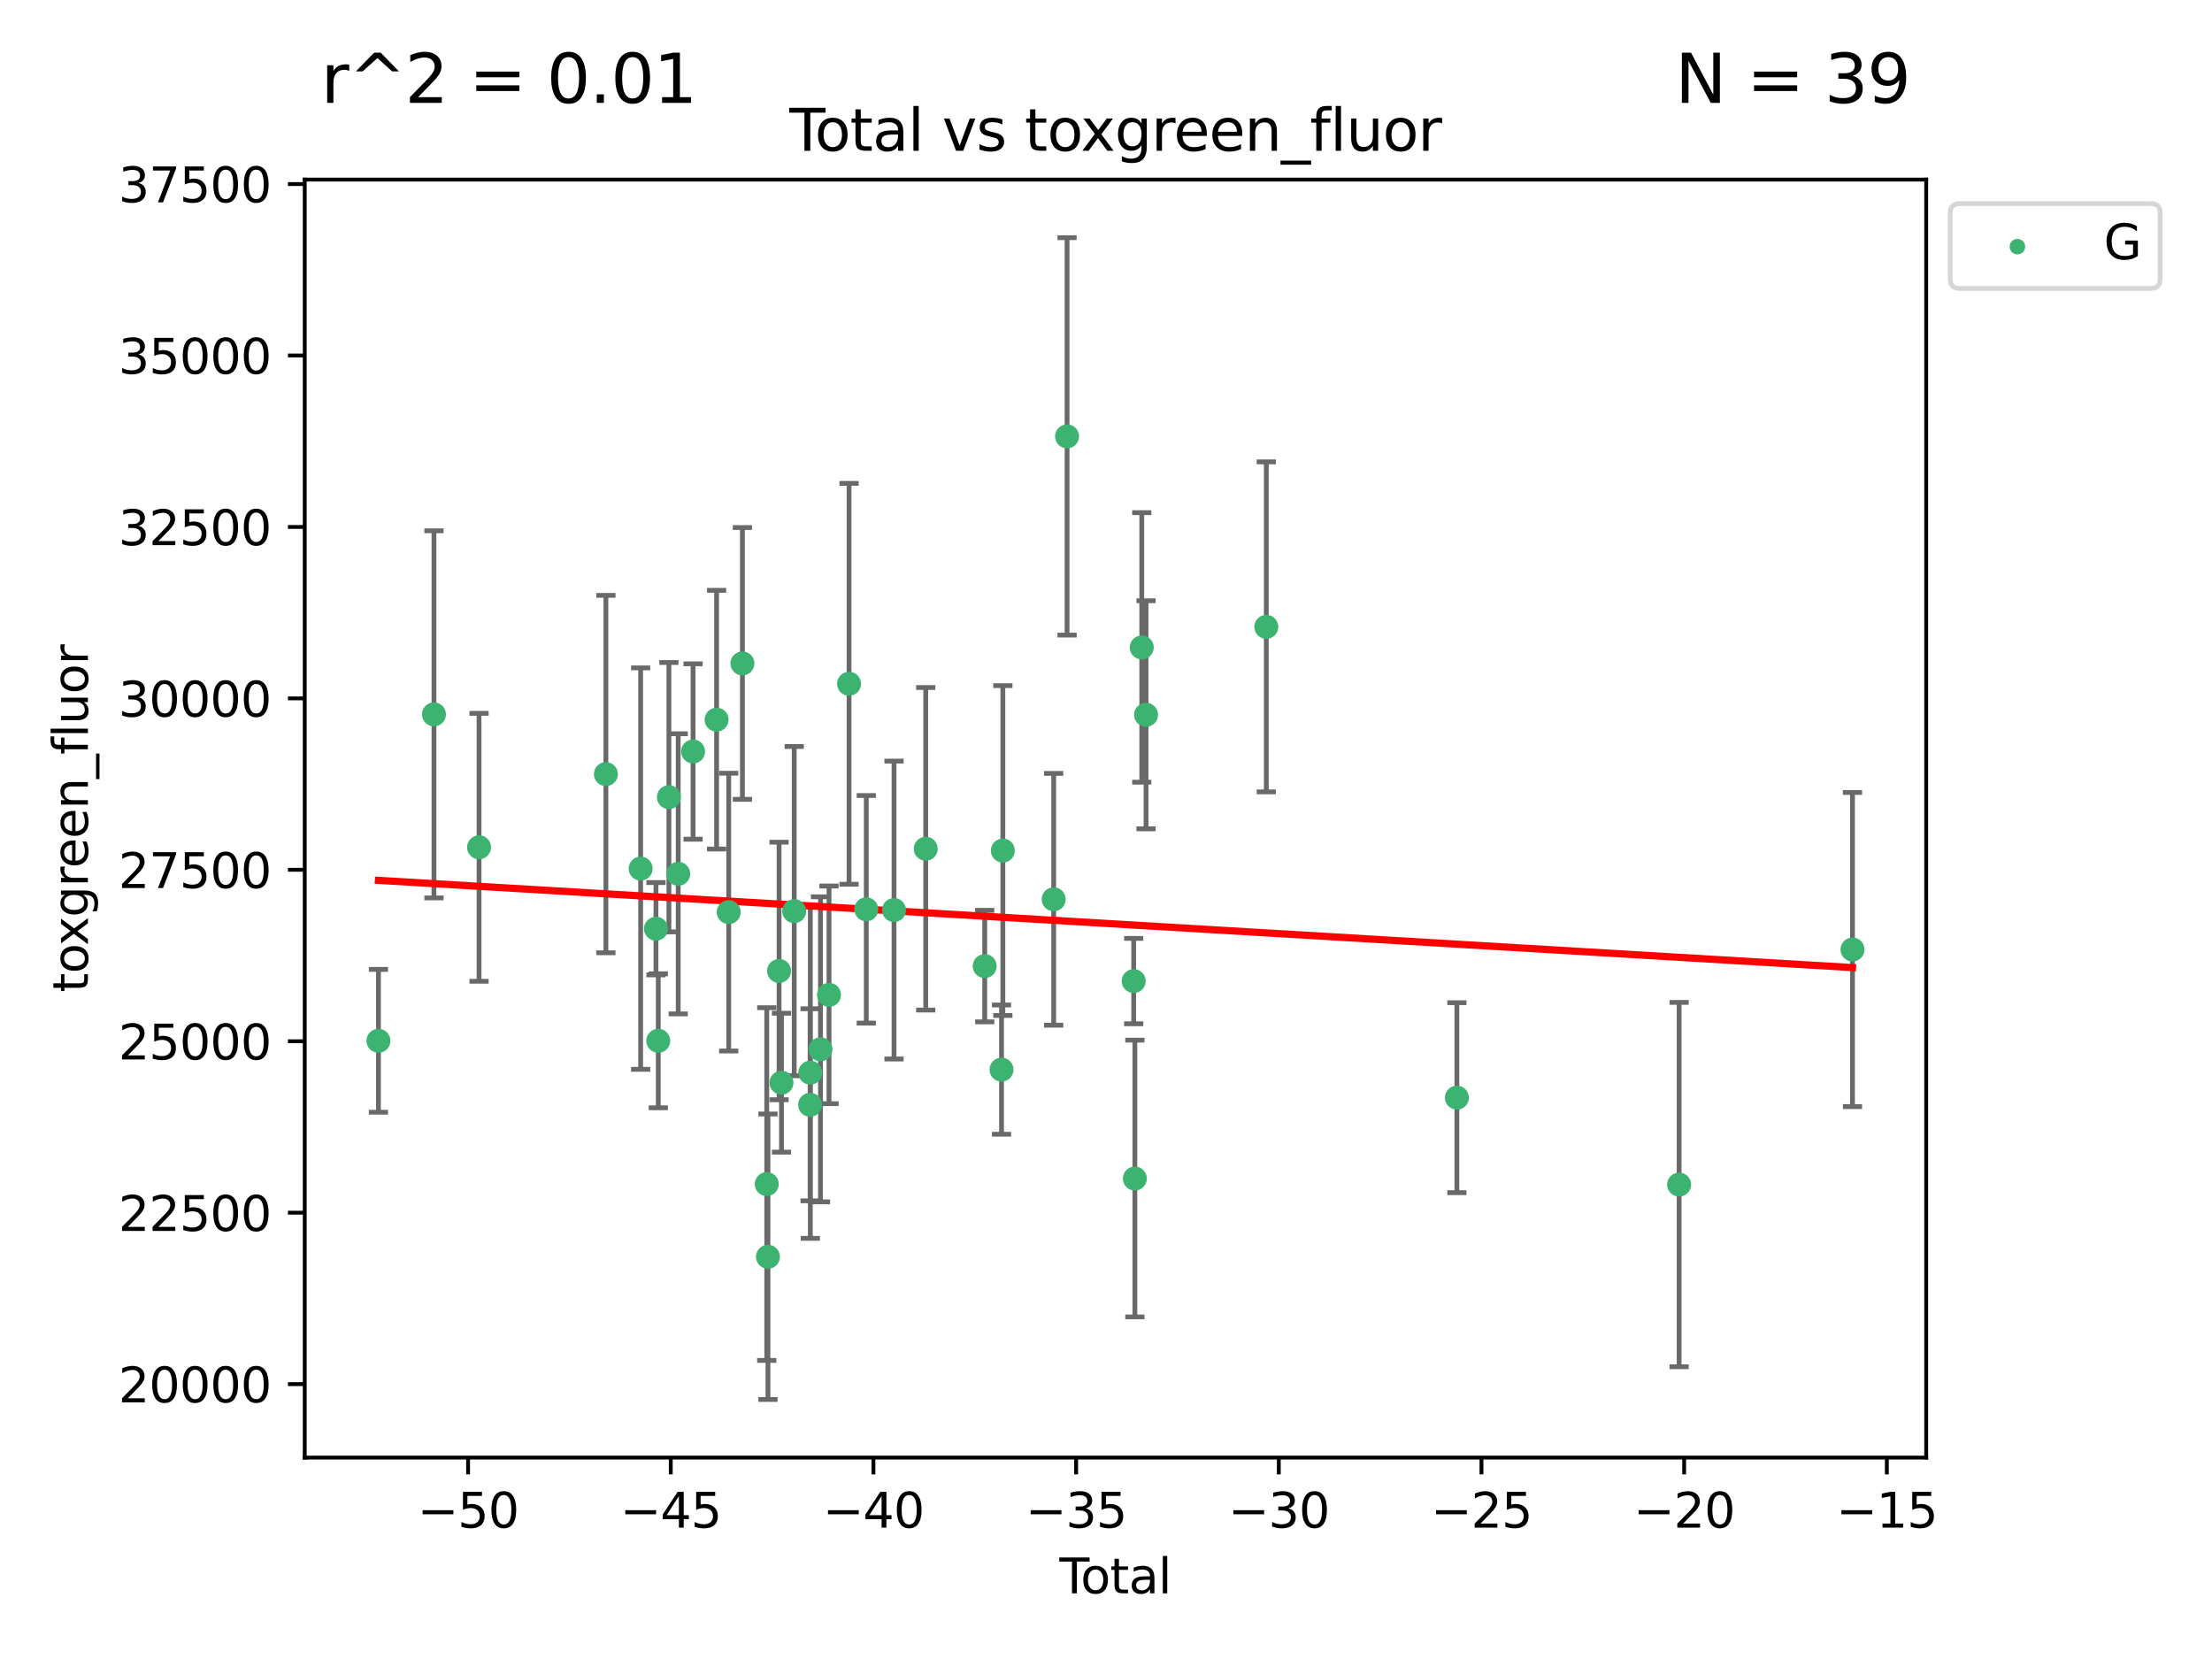 <?xml version="1.0" encoding="utf-8" standalone="no"?>
<!DOCTYPE svg PUBLIC "-//W3C//DTD SVG 1.1//EN"
  "http://www.w3.org/Graphics/SVG/1.1/DTD/svg11.dtd">
<svg xmlns:xlink="http://www.w3.org/1999/xlink" width="460.8pt" height="345.6pt" viewBox="0 0 460.8 345.6" xmlns="http://www.w3.org/2000/svg" version="1.1">
 <defs>
  <style type="text/css">*{stroke-linejoin: round; stroke-linecap: butt}</style>
 </defs>
 <g id="figure_1">
  <g id="patch_1">
   <path d="M 0 345.6 
L 460.8 345.6 
L 460.8 0 
L 0 0 
z
" style="fill: #ffffff"/>
  </g>
  <g id="axes_1">
   <g id="patch_2">
    <path d="M 63.481 303.64 
L 401.26 303.64 
L 401.26 37.411 
L 63.481 37.411 
z
" style="fill: #ffffff"/>
   </g>
   <g id="PathCollection_1">
    <defs>
     <path id="m0ee416b6d8" d="M 0 1.118 
C 0.297 1.118 0.581 1 0.791 0.791 
C 1 0.581 1.118 0.297 1.118 0 
C 1.118 -0.297 1 -0.581 0.791 -0.791 
C 0.581 -1 0.297 -1.118 0 -1.118 
C -0.297 -1.118 -0.581 -1 -0.791 -0.791 
C -1 -0.581 -1.118 -0.297 -1.118 0 
C -1.118 0.297 -1 0.581 -0.791 0.791 
C -0.581 1 -0.297 1.118 0 1.118 
z
" style="stroke: #3cb371"/>
    </defs>
    <g clip-path="url(#p1c70c62427)">
     <use xlink:href="#m0ee416b6d8" x="78.835" y="216.818" style="fill: #3cb371; stroke: #3cb371"/>
     <use xlink:href="#m0ee416b6d8" x="90.403" y="148.814" style="fill: #3cb371; stroke: #3cb371"/>
     <use xlink:href="#m0ee416b6d8" x="99.793" y="176.506" style="fill: #3cb371; stroke: #3cb371"/>
     <use xlink:href="#m0ee416b6d8" x="126.219" y="161.257" style="fill: #3cb371; stroke: #3cb371"/>
     <use xlink:href="#m0ee416b6d8" x="133.459" y="180.942" style="fill: #3cb371; stroke: #3cb371"/>
     <use xlink:href="#m0ee416b6d8" x="136.653" y="193.471" style="fill: #3cb371; stroke: #3cb371"/>
     <use xlink:href="#m0ee416b6d8" x="137.129" y="216.817" style="fill: #3cb371; stroke: #3cb371"/>
     <use xlink:href="#m0ee416b6d8" x="139.346" y="166.069" style="fill: #3cb371; stroke: #3cb371"/>
     <use xlink:href="#m0ee416b6d8" x="141.283" y="182.031" style="fill: #3cb371; stroke: #3cb371"/>
     <use xlink:href="#m0ee416b6d8" x="144.38" y="156.552" style="fill: #3cb371; stroke: #3cb371"/>
     <use xlink:href="#m0ee416b6d8" x="149.28" y="149.921" style="fill: #3cb371; stroke: #3cb371"/>
     <use xlink:href="#m0ee416b6d8" x="151.802" y="190.011" style="fill: #3cb371; stroke: #3cb371"/>
     <use xlink:href="#m0ee416b6d8" x="154.658" y="138.206" style="fill: #3cb371; stroke: #3cb371"/>
     <use xlink:href="#m0ee416b6d8" x="159.73" y="246.662" style="fill: #3cb371; stroke: #3cb371"/>
     <use xlink:href="#m0ee416b6d8" x="159.982" y="261.804" style="fill: #3cb371; stroke: #3cb371"/>
     <use xlink:href="#m0ee416b6d8" x="162.295" y="202.27" style="fill: #3cb371; stroke: #3cb371"/>
     <use xlink:href="#m0ee416b6d8" x="162.798" y="225.547" style="fill: #3cb371; stroke: #3cb371"/>
     <use xlink:href="#m0ee416b6d8" x="165.449" y="189.804" style="fill: #3cb371; stroke: #3cb371"/>
     <use xlink:href="#m0ee416b6d8" x="168.759" y="230.15" style="fill: #3cb371; stroke: #3cb371"/>
     <use xlink:href="#m0ee416b6d8" x="168.805" y="223.452" style="fill: #3cb371; stroke: #3cb371"/>
     <use xlink:href="#m0ee416b6d8" x="170.925" y="218.594" style="fill: #3cb371; stroke: #3cb371"/>
     <use xlink:href="#m0ee416b6d8" x="172.701" y="207.247" style="fill: #3cb371; stroke: #3cb371"/>
     <use xlink:href="#m0ee416b6d8" x="176.871" y="142.447" style="fill: #3cb371; stroke: #3cb371"/>
     <use xlink:href="#m0ee416b6d8" x="180.462" y="189.426" style="fill: #3cb371; stroke: #3cb371"/>
     <use xlink:href="#m0ee416b6d8" x="186.24" y="189.58" style="fill: #3cb371; stroke: #3cb371"/>
     <use xlink:href="#m0ee416b6d8" x="192.849" y="176.816" style="fill: #3cb371; stroke: #3cb371"/>
     <use xlink:href="#m0ee416b6d8" x="205.134" y="201.257" style="fill: #3cb371; stroke: #3cb371"/>
     <use xlink:href="#m0ee416b6d8" x="208.634" y="222.819" style="fill: #3cb371; stroke: #3cb371"/>
     <use xlink:href="#m0ee416b6d8" x="208.91" y="177.187" style="fill: #3cb371; stroke: #3cb371"/>
     <use xlink:href="#m0ee416b6d8" x="219.502" y="187.338" style="fill: #3cb371; stroke: #3cb371"/>
     <use xlink:href="#m0ee416b6d8" x="222.289" y="90.904" style="fill: #3cb371; stroke: #3cb371"/>
     <use xlink:href="#m0ee416b6d8" x="236.171" y="204.375" style="fill: #3cb371; stroke: #3cb371"/>
     <use xlink:href="#m0ee416b6d8" x="236.415" y="245.511" style="fill: #3cb371; stroke: #3cb371"/>
     <use xlink:href="#m0ee416b6d8" x="237.851" y="134.87" style="fill: #3cb371; stroke: #3cb371"/>
     <use xlink:href="#m0ee416b6d8" x="238.743" y="148.901" style="fill: #3cb371; stroke: #3cb371"/>
     <use xlink:href="#m0ee416b6d8" x="263.791" y="130.585" style="fill: #3cb371; stroke: #3cb371"/>
     <use xlink:href="#m0ee416b6d8" x="303.497" y="228.663" style="fill: #3cb371; stroke: #3cb371"/>
     <use xlink:href="#m0ee416b6d8" x="349.789" y="246.77" style="fill: #3cb371; stroke: #3cb371"/>
     <use xlink:href="#m0ee416b6d8" x="385.906" y="197.801" style="fill: #3cb371; stroke: #3cb371"/>
    </g>
   </g>
   <g id="matplotlib.axis_1">
    <g id="xtick_1">
     <g id="line2d_1">
      <defs>
       <path id="m571f311601" d="M 0 0 
L 0 3.5 
" style="stroke: #000000; stroke-width: 0.8"/>
      </defs>
      <g>
       <use xlink:href="#m571f311601" x="97.509" y="303.64" style="stroke: #000000; stroke-width: 0.8"/>
      </g>
     </g>
     <g id="text_1">
      <!-- −50 -->
      <g transform="translate(86.957 318.238)scale(0.1 -0.1)">
       <defs>
        <path id="DejaVuSans-2212" d="M 678 2272 
L 4684 2272 
L 4684 1741 
L 678 1741 
L 678 2272 
z
" transform="scale(0.016)"/>
        <path id="DejaVuSans-35" d="M 691 4666 
L 3169 4666 
L 3169 4134 
L 1269 4134 
L 1269 2991 
Q 1406 3038 1543 3061 
Q 1681 3084 1819 3084 
Q 2600 3084 3056 2656 
Q 3513 2228 3513 1497 
Q 3513 744 3044 326 
Q 2575 -91 1722 -91 
Q 1428 -91 1123 -41 
Q 819 9 494 109 
L 494 744 
Q 775 591 1075 516 
Q 1375 441 1709 441 
Q 2250 441 2565 725 
Q 2881 1009 2881 1497 
Q 2881 1984 2565 2268 
Q 2250 2553 1709 2553 
Q 1456 2553 1204 2497 
Q 953 2441 691 2322 
L 691 4666 
z
" transform="scale(0.016)"/>
        <path id="DejaVuSans-30" d="M 2034 4250 
Q 1547 4250 1301 3770 
Q 1056 3291 1056 2328 
Q 1056 1369 1301 889 
Q 1547 409 2034 409 
Q 2525 409 2770 889 
Q 3016 1369 3016 2328 
Q 3016 3291 2770 3770 
Q 2525 4250 2034 4250 
z
M 2034 4750 
Q 2819 4750 3233 4129 
Q 3647 3509 3647 2328 
Q 3647 1150 3233 529 
Q 2819 -91 2034 -91 
Q 1250 -91 836 529 
Q 422 1150 422 2328 
Q 422 3509 836 4129 
Q 1250 4750 2034 4750 
z
" transform="scale(0.016)"/>
       </defs>
       <use xlink:href="#DejaVuSans-2212"/>
       <use xlink:href="#DejaVuSans-35" x="83.789"/>
       <use xlink:href="#DejaVuSans-30" x="147.412"/>
      </g>
     </g>
    </g>
    <g id="xtick_2">
     <g id="line2d_2">
      <g>
       <use xlink:href="#m571f311601" x="139.731" y="303.64" style="stroke: #000000; stroke-width: 0.8"/>
      </g>
     </g>
     <g id="text_2">
      <!-- −45 -->
      <g transform="translate(129.179 318.238)scale(0.1 -0.1)">
       <defs>
        <path id="DejaVuSans-34" d="M 2419 4116 
L 825 1625 
L 2419 1625 
L 2419 4116 
z
M 2253 4666 
L 3047 4666 
L 3047 1625 
L 3713 1625 
L 3713 1100 
L 3047 1100 
L 3047 0 
L 2419 0 
L 2419 1100 
L 313 1100 
L 313 1709 
L 2253 4666 
z
" transform="scale(0.016)"/>
       </defs>
       <use xlink:href="#DejaVuSans-2212"/>
       <use xlink:href="#DejaVuSans-34" x="83.789"/>
       <use xlink:href="#DejaVuSans-35" x="147.412"/>
      </g>
     </g>
    </g>
    <g id="xtick_3">
     <g id="line2d_3">
      <g>
       <use xlink:href="#m571f311601" x="181.953" y="303.64" style="stroke: #000000; stroke-width: 0.8"/>
      </g>
     </g>
     <g id="text_3">
      <!-- −40 -->
      <g transform="translate(171.401 318.238)scale(0.1 -0.1)">
       <use xlink:href="#DejaVuSans-2212"/>
       <use xlink:href="#DejaVuSans-34" x="83.789"/>
       <use xlink:href="#DejaVuSans-30" x="147.412"/>
      </g>
     </g>
    </g>
    <g id="xtick_4">
     <g id="line2d_4">
      <g>
       <use xlink:href="#m571f311601" x="224.175" y="303.64" style="stroke: #000000; stroke-width: 0.8"/>
      </g>
     </g>
     <g id="text_4">
      <!-- −35 -->
      <g transform="translate(213.622 318.238)scale(0.1 -0.1)">
       <defs>
        <path id="DejaVuSans-33" d="M 2597 2516 
Q 3050 2419 3304 2112 
Q 3559 1806 3559 1356 
Q 3559 666 3084 287 
Q 2609 -91 1734 -91 
Q 1441 -91 1130 -33 
Q 819 25 488 141 
L 488 750 
Q 750 597 1062 519 
Q 1375 441 1716 441 
Q 2309 441 2620 675 
Q 2931 909 2931 1356 
Q 2931 1769 2642 2001 
Q 2353 2234 1838 2234 
L 1294 2234 
L 1294 2753 
L 1863 2753 
Q 2328 2753 2575 2939 
Q 2822 3125 2822 3475 
Q 2822 3834 2567 4026 
Q 2313 4219 1838 4219 
Q 1578 4219 1281 4162 
Q 984 4106 628 3988 
L 628 4550 
Q 988 4650 1302 4700 
Q 1616 4750 1894 4750 
Q 2613 4750 3031 4423 
Q 3450 4097 3450 3541 
Q 3450 3153 3228 2886 
Q 3006 2619 2597 2516 
z
" transform="scale(0.016)"/>
       </defs>
       <use xlink:href="#DejaVuSans-2212"/>
       <use xlink:href="#DejaVuSans-33" x="83.789"/>
       <use xlink:href="#DejaVuSans-35" x="147.412"/>
      </g>
     </g>
    </g>
    <g id="xtick_5">
     <g id="line2d_5">
      <g>
       <use xlink:href="#m571f311601" x="266.396" y="303.64" style="stroke: #000000; stroke-width: 0.8"/>
      </g>
     </g>
     <g id="text_5">
      <!-- −30 -->
      <g transform="translate(255.844 318.238)scale(0.1 -0.1)">
       <use xlink:href="#DejaVuSans-2212"/>
       <use xlink:href="#DejaVuSans-33" x="83.789"/>
       <use xlink:href="#DejaVuSans-30" x="147.412"/>
      </g>
     </g>
    </g>
    <g id="xtick_6">
     <g id="line2d_6">
      <g>
       <use xlink:href="#m571f311601" x="308.618" y="303.64" style="stroke: #000000; stroke-width: 0.8"/>
      </g>
     </g>
     <g id="text_6">
      <!-- −25 -->
      <g transform="translate(298.066 318.238)scale(0.1 -0.1)">
       <defs>
        <path id="DejaVuSans-32" d="M 1228 531 
L 3431 531 
L 3431 0 
L 469 0 
L 469 531 
Q 828 903 1448 1529 
Q 2069 2156 2228 2338 
Q 2531 2678 2651 2914 
Q 2772 3150 2772 3378 
Q 2772 3750 2511 3984 
Q 2250 4219 1831 4219 
Q 1534 4219 1204 4116 
Q 875 4013 500 3803 
L 500 4441 
Q 881 4594 1212 4672 
Q 1544 4750 1819 4750 
Q 2544 4750 2975 4387 
Q 3406 4025 3406 3419 
Q 3406 3131 3298 2873 
Q 3191 2616 2906 2266 
Q 2828 2175 2409 1742 
Q 1991 1309 1228 531 
z
" transform="scale(0.016)"/>
       </defs>
       <use xlink:href="#DejaVuSans-2212"/>
       <use xlink:href="#DejaVuSans-32" x="83.789"/>
       <use xlink:href="#DejaVuSans-35" x="147.412"/>
      </g>
     </g>
    </g>
    <g id="xtick_7">
     <g id="line2d_7">
      <g>
       <use xlink:href="#m571f311601" x="350.84" y="303.64" style="stroke: #000000; stroke-width: 0.8"/>
      </g>
     </g>
     <g id="text_7">
      <!-- −20 -->
      <g transform="translate(340.287 318.238)scale(0.1 -0.1)">
       <use xlink:href="#DejaVuSans-2212"/>
       <use xlink:href="#DejaVuSans-32" x="83.789"/>
       <use xlink:href="#DejaVuSans-30" x="147.412"/>
      </g>
     </g>
    </g>
    <g id="xtick_8">
     <g id="line2d_8">
      <g>
       <use xlink:href="#m571f311601" x="393.061" y="303.64" style="stroke: #000000; stroke-width: 0.8"/>
      </g>
     </g>
     <g id="text_8">
      <!-- −15 -->
      <g transform="translate(382.509 318.238)scale(0.1 -0.1)">
       <defs>
        <path id="DejaVuSans-31" d="M 794 531 
L 1825 531 
L 1825 4091 
L 703 3866 
L 703 4441 
L 1819 4666 
L 2450 4666 
L 2450 531 
L 3481 531 
L 3481 0 
L 794 0 
L 794 531 
z
" transform="scale(0.016)"/>
       </defs>
       <use xlink:href="#DejaVuSans-2212"/>
       <use xlink:href="#DejaVuSans-31" x="83.789"/>
       <use xlink:href="#DejaVuSans-35" x="147.412"/>
      </g>
     </g>
    </g>
    <g id="text_9">
     <!-- Total -->
     <g transform="translate(220.694 331.917)scale(0.1 -0.1)">
      <defs>
       <path id="DejaVuSans-54" d="M -19 4666 
L 3928 4666 
L 3928 4134 
L 2272 4134 
L 2272 0 
L 1638 0 
L 1638 4134 
L -19 4134 
L -19 4666 
z
" transform="scale(0.016)"/>
       <path id="DejaVuSans-6f" d="M 1959 3097 
Q 1497 3097 1228 2736 
Q 959 2375 959 1747 
Q 959 1119 1226 758 
Q 1494 397 1959 397 
Q 2419 397 2687 759 
Q 2956 1122 2956 1747 
Q 2956 2369 2687 2733 
Q 2419 3097 1959 3097 
z
M 1959 3584 
Q 2709 3584 3137 3096 
Q 3566 2609 3566 1747 
Q 3566 888 3137 398 
Q 2709 -91 1959 -91 
Q 1206 -91 779 398 
Q 353 888 353 1747 
Q 353 2609 779 3096 
Q 1206 3584 1959 3584 
z
" transform="scale(0.016)"/>
       <path id="DejaVuSans-74" d="M 1172 4494 
L 1172 3500 
L 2356 3500 
L 2356 3053 
L 1172 3053 
L 1172 1153 
Q 1172 725 1289 603 
Q 1406 481 1766 481 
L 2356 481 
L 2356 0 
L 1766 0 
Q 1100 0 847 248 
Q 594 497 594 1153 
L 594 3053 
L 172 3053 
L 172 3500 
L 594 3500 
L 594 4494 
L 1172 4494 
z
" transform="scale(0.016)"/>
       <path id="DejaVuSans-61" d="M 2194 1759 
Q 1497 1759 1228 1600 
Q 959 1441 959 1056 
Q 959 750 1161 570 
Q 1363 391 1709 391 
Q 2188 391 2477 730 
Q 2766 1069 2766 1631 
L 2766 1759 
L 2194 1759 
z
M 3341 1997 
L 3341 0 
L 2766 0 
L 2766 531 
Q 2569 213 2275 61 
Q 1981 -91 1556 -91 
Q 1019 -91 701 211 
Q 384 513 384 1019 
Q 384 1609 779 1909 
Q 1175 2209 1959 2209 
L 2766 2209 
L 2766 2266 
Q 2766 2663 2505 2880 
Q 2244 3097 1772 3097 
Q 1472 3097 1187 3025 
Q 903 2953 641 2809 
L 641 3341 
Q 956 3463 1253 3523 
Q 1550 3584 1831 3584 
Q 2591 3584 2966 3190 
Q 3341 2797 3341 1997 
z
" transform="scale(0.016)"/>
       <path id="DejaVuSans-6c" d="M 603 4863 
L 1178 4863 
L 1178 0 
L 603 0 
L 603 4863 
z
" transform="scale(0.016)"/>
      </defs>
      <use xlink:href="#DejaVuSans-54"/>
      <use xlink:href="#DejaVuSans-6f" x="44.084"/>
      <use xlink:href="#DejaVuSans-74" x="105.266"/>
      <use xlink:href="#DejaVuSans-61" x="144.475"/>
      <use xlink:href="#DejaVuSans-6c" x="205.754"/>
     </g>
    </g>
   </g>
   <g id="matplotlib.axis_2">
    <g id="ytick_1">
     <g id="line2d_9">
      <defs>
       <path id="m197e5b74f6" d="M 0 0 
L -3.5 0 
" style="stroke: #000000; stroke-width: 0.8"/>
      </defs>
      <g>
       <use xlink:href="#m197e5b74f6" x="63.481" y="288.337" style="stroke: #000000; stroke-width: 0.8"/>
      </g>
     </g>
     <g id="text_10">
      <!-- 20000 -->
      <g transform="translate(24.669 292.136)scale(0.1 -0.1)">
       <use xlink:href="#DejaVuSans-32"/>
       <use xlink:href="#DejaVuSans-30" x="63.623"/>
       <use xlink:href="#DejaVuSans-30" x="127.246"/>
       <use xlink:href="#DejaVuSans-30" x="190.869"/>
       <use xlink:href="#DejaVuSans-30" x="254.492"/>
      </g>
     </g>
    </g>
    <g id="ytick_2">
     <g id="line2d_10">
      <g>
       <use xlink:href="#m197e5b74f6" x="63.481" y="252.624" style="stroke: #000000; stroke-width: 0.8"/>
      </g>
     </g>
     <g id="text_11">
      <!-- 22500 -->
      <g transform="translate(24.669 256.423)scale(0.1 -0.1)">
       <use xlink:href="#DejaVuSans-32"/>
       <use xlink:href="#DejaVuSans-32" x="63.623"/>
       <use xlink:href="#DejaVuSans-35" x="127.246"/>
       <use xlink:href="#DejaVuSans-30" x="190.869"/>
       <use xlink:href="#DejaVuSans-30" x="254.492"/>
      </g>
     </g>
    </g>
    <g id="ytick_3">
     <g id="line2d_11">
      <g>
       <use xlink:href="#m197e5b74f6" x="63.481" y="216.91" style="stroke: #000000; stroke-width: 0.8"/>
      </g>
     </g>
     <g id="text_12">
      <!-- 25000 -->
      <g transform="translate(24.669 220.71)scale(0.1 -0.1)">
       <use xlink:href="#DejaVuSans-32"/>
       <use xlink:href="#DejaVuSans-35" x="63.623"/>
       <use xlink:href="#DejaVuSans-30" x="127.246"/>
       <use xlink:href="#DejaVuSans-30" x="190.869"/>
       <use xlink:href="#DejaVuSans-30" x="254.492"/>
      </g>
     </g>
    </g>
    <g id="ytick_4">
     <g id="line2d_12">
      <g>
       <use xlink:href="#m197e5b74f6" x="63.481" y="181.197" style="stroke: #000000; stroke-width: 0.8"/>
      </g>
     </g>
     <g id="text_13">
      <!-- 27500 -->
      <g transform="translate(24.669 184.996)scale(0.1 -0.1)">
       <defs>
        <path id="DejaVuSans-37" d="M 525 4666 
L 3525 4666 
L 3525 4397 
L 1831 0 
L 1172 0 
L 2766 4134 
L 525 4134 
L 525 4666 
z
" transform="scale(0.016)"/>
       </defs>
       <use xlink:href="#DejaVuSans-32"/>
       <use xlink:href="#DejaVuSans-37" x="63.623"/>
       <use xlink:href="#DejaVuSans-35" x="127.246"/>
       <use xlink:href="#DejaVuSans-30" x="190.869"/>
       <use xlink:href="#DejaVuSans-30" x="254.492"/>
      </g>
     </g>
    </g>
    <g id="ytick_5">
     <g id="line2d_13">
      <g>
       <use xlink:href="#m197e5b74f6" x="63.481" y="145.484" style="stroke: #000000; stroke-width: 0.8"/>
      </g>
     </g>
     <g id="text_14">
      <!-- 30000 -->
      <g transform="translate(24.669 149.283)scale(0.1 -0.1)">
       <use xlink:href="#DejaVuSans-33"/>
       <use xlink:href="#DejaVuSans-30" x="63.623"/>
       <use xlink:href="#DejaVuSans-30" x="127.246"/>
       <use xlink:href="#DejaVuSans-30" x="190.869"/>
       <use xlink:href="#DejaVuSans-30" x="254.492"/>
      </g>
     </g>
    </g>
    <g id="ytick_6">
     <g id="line2d_14">
      <g>
       <use xlink:href="#m197e5b74f6" x="63.481" y="109.77" style="stroke: #000000; stroke-width: 0.8"/>
      </g>
     </g>
     <g id="text_15">
      <!-- 32500 -->
      <g transform="translate(24.669 113.569)scale(0.1 -0.1)">
       <use xlink:href="#DejaVuSans-33"/>
       <use xlink:href="#DejaVuSans-32" x="63.623"/>
       <use xlink:href="#DejaVuSans-35" x="127.246"/>
       <use xlink:href="#DejaVuSans-30" x="190.869"/>
       <use xlink:href="#DejaVuSans-30" x="254.492"/>
      </g>
     </g>
    </g>
    <g id="ytick_7">
     <g id="line2d_15">
      <g>
       <use xlink:href="#m197e5b74f6" x="63.481" y="74.057" style="stroke: #000000; stroke-width: 0.8"/>
      </g>
     </g>
     <g id="text_16">
      <!-- 35000 -->
      <g transform="translate(24.669 77.856)scale(0.1 -0.1)">
       <use xlink:href="#DejaVuSans-33"/>
       <use xlink:href="#DejaVuSans-35" x="63.623"/>
       <use xlink:href="#DejaVuSans-30" x="127.246"/>
       <use xlink:href="#DejaVuSans-30" x="190.869"/>
       <use xlink:href="#DejaVuSans-30" x="254.492"/>
      </g>
     </g>
    </g>
    <g id="ytick_8">
     <g id="line2d_16">
      <g>
       <use xlink:href="#m197e5b74f6" x="63.481" y="38.343" style="stroke: #000000; stroke-width: 0.8"/>
      </g>
     </g>
     <g id="text_17">
      <!-- 37500 -->
      <g transform="translate(24.669 42.143)scale(0.1 -0.1)">
       <use xlink:href="#DejaVuSans-33"/>
       <use xlink:href="#DejaVuSans-37" x="63.623"/>
       <use xlink:href="#DejaVuSans-35" x="127.246"/>
       <use xlink:href="#DejaVuSans-30" x="190.869"/>
       <use xlink:href="#DejaVuSans-30" x="254.492"/>
      </g>
     </g>
    </g>
    <g id="text_18">
     <!-- toxgreen_fluor -->
     <g transform="translate(18.311 206.72)rotate(-90)scale(0.1 -0.1)">
      <defs>
       <path id="DejaVuSans-78" d="M 3513 3500 
L 2247 1797 
L 3578 0 
L 2900 0 
L 1881 1375 
L 863 0 
L 184 0 
L 1544 1831 
L 300 3500 
L 978 3500 
L 1906 2253 
L 2834 3500 
L 3513 3500 
z
" transform="scale(0.016)"/>
       <path id="DejaVuSans-67" d="M 2906 1791 
Q 2906 2416 2648 2759 
Q 2391 3103 1925 3103 
Q 1463 3103 1205 2759 
Q 947 2416 947 1791 
Q 947 1169 1205 825 
Q 1463 481 1925 481 
Q 2391 481 2648 825 
Q 2906 1169 2906 1791 
z
M 3481 434 
Q 3481 -459 3084 -895 
Q 2688 -1331 1869 -1331 
Q 1566 -1331 1297 -1286 
Q 1028 -1241 775 -1147 
L 775 -588 
Q 1028 -725 1275 -790 
Q 1522 -856 1778 -856 
Q 2344 -856 2625 -561 
Q 2906 -266 2906 331 
L 2906 616 
Q 2728 306 2450 153 
Q 2172 0 1784 0 
Q 1141 0 747 490 
Q 353 981 353 1791 
Q 353 2603 747 3093 
Q 1141 3584 1784 3584 
Q 2172 3584 2450 3431 
Q 2728 3278 2906 2969 
L 2906 3500 
L 3481 3500 
L 3481 434 
z
" transform="scale(0.016)"/>
       <path id="DejaVuSans-72" d="M 2631 2963 
Q 2534 3019 2420 3045 
Q 2306 3072 2169 3072 
Q 1681 3072 1420 2755 
Q 1159 2438 1159 1844 
L 1159 0 
L 581 0 
L 581 3500 
L 1159 3500 
L 1159 2956 
Q 1341 3275 1631 3429 
Q 1922 3584 2338 3584 
Q 2397 3584 2469 3576 
Q 2541 3569 2628 3553 
L 2631 2963 
z
" transform="scale(0.016)"/>
       <path id="DejaVuSans-65" d="M 3597 1894 
L 3597 1613 
L 953 1613 
Q 991 1019 1311 708 
Q 1631 397 2203 397 
Q 2534 397 2845 478 
Q 3156 559 3463 722 
L 3463 178 
Q 3153 47 2828 -22 
Q 2503 -91 2169 -91 
Q 1331 -91 842 396 
Q 353 884 353 1716 
Q 353 2575 817 3079 
Q 1281 3584 2069 3584 
Q 2775 3584 3186 3129 
Q 3597 2675 3597 1894 
z
M 3022 2063 
Q 3016 2534 2758 2815 
Q 2500 3097 2075 3097 
Q 1594 3097 1305 2825 
Q 1016 2553 972 2059 
L 3022 2063 
z
" transform="scale(0.016)"/>
       <path id="DejaVuSans-6e" d="M 3513 2113 
L 3513 0 
L 2938 0 
L 2938 2094 
Q 2938 2591 2744 2837 
Q 2550 3084 2163 3084 
Q 1697 3084 1428 2787 
Q 1159 2491 1159 1978 
L 1159 0 
L 581 0 
L 581 3500 
L 1159 3500 
L 1159 2956 
Q 1366 3272 1645 3428 
Q 1925 3584 2291 3584 
Q 2894 3584 3203 3211 
Q 3513 2838 3513 2113 
z
" transform="scale(0.016)"/>
       <path id="DejaVuSans-5f" d="M 3263 -1063 
L 3263 -1509 
L -63 -1509 
L -63 -1063 
L 3263 -1063 
z
" transform="scale(0.016)"/>
       <path id="DejaVuSans-66" d="M 2375 4863 
L 2375 4384 
L 1825 4384 
Q 1516 4384 1395 4259 
Q 1275 4134 1275 3809 
L 1275 3500 
L 2222 3500 
L 2222 3053 
L 1275 3053 
L 1275 0 
L 697 0 
L 697 3053 
L 147 3053 
L 147 3500 
L 697 3500 
L 697 3744 
Q 697 4328 969 4595 
Q 1241 4863 1831 4863 
L 2375 4863 
z
" transform="scale(0.016)"/>
       <path id="DejaVuSans-75" d="M 544 1381 
L 544 3500 
L 1119 3500 
L 1119 1403 
Q 1119 906 1312 657 
Q 1506 409 1894 409 
Q 2359 409 2629 706 
Q 2900 1003 2900 1516 
L 2900 3500 
L 3475 3500 
L 3475 0 
L 2900 0 
L 2900 538 
Q 2691 219 2414 64 
Q 2138 -91 1772 -91 
Q 1169 -91 856 284 
Q 544 659 544 1381 
z
M 1991 3584 
L 1991 3584 
z
" transform="scale(0.016)"/>
      </defs>
      <use xlink:href="#DejaVuSans-74"/>
      <use xlink:href="#DejaVuSans-6f" x="39.209"/>
      <use xlink:href="#DejaVuSans-78" x="97.266"/>
      <use xlink:href="#DejaVuSans-67" x="156.445"/>
      <use xlink:href="#DejaVuSans-72" x="219.922"/>
      <use xlink:href="#DejaVuSans-65" x="258.785"/>
      <use xlink:href="#DejaVuSans-65" x="320.309"/>
      <use xlink:href="#DejaVuSans-6e" x="381.832"/>
      <use xlink:href="#DejaVuSans-5f" x="445.211"/>
      <use xlink:href="#DejaVuSans-66" x="495.211"/>
      <use xlink:href="#DejaVuSans-6c" x="530.416"/>
      <use xlink:href="#DejaVuSans-75" x="558.199"/>
      <use xlink:href="#DejaVuSans-6f" x="621.578"/>
      <use xlink:href="#DejaVuSans-72" x="682.76"/>
     </g>
    </g>
   </g>
   <g id="LineCollection_1">
    <path d="M 78.835 231.696 
L 78.835 201.94 
" clip-path="url(#p1c70c62427)" style="fill: none; stroke: #696969"/>
    <path d="M 90.403 187.056 
L 90.403 110.572 
" clip-path="url(#p1c70c62427)" style="fill: none; stroke: #696969"/>
    <path d="M 99.793 204.415 
L 99.793 148.598 
" clip-path="url(#p1c70c62427)" style="fill: none; stroke: #696969"/>
    <path d="M 126.219 198.482 
L 126.219 124.031 
" clip-path="url(#p1c70c62427)" style="fill: none; stroke: #696969"/>
    <path d="M 133.459 222.755 
L 133.459 139.129 
" clip-path="url(#p1c70c62427)" style="fill: none; stroke: #696969"/>
    <path d="M 136.653 203.089 
L 136.653 183.853 
" clip-path="url(#p1c70c62427)" style="fill: none; stroke: #696969"/>
    <path d="M 137.129 230.778 
L 137.129 202.856 
" clip-path="url(#p1c70c62427)" style="fill: none; stroke: #696969"/>
    <path d="M 139.346 194.125 
L 139.346 138.013 
" clip-path="url(#p1c70c62427)" style="fill: none; stroke: #696969"/>
    <path d="M 141.283 211.209 
L 141.283 152.854 
" clip-path="url(#p1c70c62427)" style="fill: none; stroke: #696969"/>
    <path d="M 144.38 174.82 
L 144.38 138.284 
" clip-path="url(#p1c70c62427)" style="fill: none; stroke: #696969"/>
    <path d="M 149.28 176.864 
L 149.28 122.979 
" clip-path="url(#p1c70c62427)" style="fill: none; stroke: #696969"/>
    <path d="M 151.802 218.941 
L 151.802 161.08 
" clip-path="url(#p1c70c62427)" style="fill: none; stroke: #696969"/>
    <path d="M 154.658 166.515 
L 154.658 109.896 
" clip-path="url(#p1c70c62427)" style="fill: none; stroke: #696969"/>
    <path d="M 159.73 283.405 
L 159.73 209.919 
" clip-path="url(#p1c70c62427)" style="fill: none; stroke: #696969"/>
    <path d="M 159.982 291.539 
L 159.982 232.069 
" clip-path="url(#p1c70c62427)" style="fill: none; stroke: #696969"/>
    <path d="M 162.295 229.097 
L 162.295 175.443 
" clip-path="url(#p1c70c62427)" style="fill: none; stroke: #696969"/>
    <path d="M 162.798 240.014 
L 162.798 211.08 
" clip-path="url(#p1c70c62427)" style="fill: none; stroke: #696969"/>
    <path d="M 165.449 224.096 
L 165.449 155.511 
" clip-path="url(#p1c70c62427)" style="fill: none; stroke: #696969"/>
    <path d="M 168.759 250.156 
L 168.759 210.144 
" clip-path="url(#p1c70c62427)" style="fill: none; stroke: #696969"/>
    <path d="M 168.805 257.97 
L 168.805 188.933 
" clip-path="url(#p1c70c62427)" style="fill: none; stroke: #696969"/>
    <path d="M 170.925 250.369 
L 170.925 186.819 
" clip-path="url(#p1c70c62427)" style="fill: none; stroke: #696969"/>
    <path d="M 172.701 229.917 
L 172.701 184.576 
" clip-path="url(#p1c70c62427)" style="fill: none; stroke: #696969"/>
    <path d="M 176.871 184.202 
L 176.871 100.691 
" clip-path="url(#p1c70c62427)" style="fill: none; stroke: #696969"/>
    <path d="M 180.462 213.133 
L 180.462 165.72 
" clip-path="url(#p1c70c62427)" style="fill: none; stroke: #696969"/>
    <path d="M 186.24 220.608 
L 186.24 158.553 
" clip-path="url(#p1c70c62427)" style="fill: none; stroke: #696969"/>
    <path d="M 192.849 210.413 
L 192.849 143.22 
" clip-path="url(#p1c70c62427)" style="fill: none; stroke: #696969"/>
    <path d="M 205.134 212.875 
L 205.134 189.639 
" clip-path="url(#p1c70c62427)" style="fill: none; stroke: #696969"/>
    <path d="M 208.634 236.284 
L 208.634 209.355 
" clip-path="url(#p1c70c62427)" style="fill: none; stroke: #696969"/>
    <path d="M 208.91 211.544 
L 208.91 142.831 
" clip-path="url(#p1c70c62427)" style="fill: none; stroke: #696969"/>
    <path d="M 219.502 213.565 
L 219.502 161.111 
" clip-path="url(#p1c70c62427)" style="fill: none; stroke: #696969"/>
    <path d="M 222.289 132.295 
L 222.289 49.513 
" clip-path="url(#p1c70c62427)" style="fill: none; stroke: #696969"/>
    <path d="M 236.171 213.27 
L 236.171 195.48 
" clip-path="url(#p1c70c62427)" style="fill: none; stroke: #696969"/>
    <path d="M 236.415 274.338 
L 236.415 216.683 
" clip-path="url(#p1c70c62427)" style="fill: none; stroke: #696969"/>
    <path d="M 237.851 162.945 
L 237.851 106.795 
" clip-path="url(#p1c70c62427)" style="fill: none; stroke: #696969"/>
    <path d="M 238.743 172.658 
L 238.743 125.145 
" clip-path="url(#p1c70c62427)" style="fill: none; stroke: #696969"/>
    <path d="M 263.791 164.956 
L 263.791 96.214 
" clip-path="url(#p1c70c62427)" style="fill: none; stroke: #696969"/>
    <path d="M 303.497 248.45 
L 303.497 208.876 
" clip-path="url(#p1c70c62427)" style="fill: none; stroke: #696969"/>
    <path d="M 349.789 284.719 
L 349.789 208.82 
" clip-path="url(#p1c70c62427)" style="fill: none; stroke: #696969"/>
    <path d="M 385.906 230.522 
L 385.906 165.08 
" clip-path="url(#p1c70c62427)" style="fill: none; stroke: #696969"/>
   </g>
   <g id="line2d_17">
    <defs>
     <path id="m2791ac75e8" d="M 2 0 
L -2 -0 
" style="stroke: #696969"/>
    </defs>
    <g clip-path="url(#p1c70c62427)">
     <use xlink:href="#m2791ac75e8" x="78.835" y="231.696" style="fill: #696969; stroke: #696969"/>
     <use xlink:href="#m2791ac75e8" x="90.403" y="187.056" style="fill: #696969; stroke: #696969"/>
     <use xlink:href="#m2791ac75e8" x="99.793" y="204.415" style="fill: #696969; stroke: #696969"/>
     <use xlink:href="#m2791ac75e8" x="126.219" y="198.482" style="fill: #696969; stroke: #696969"/>
     <use xlink:href="#m2791ac75e8" x="133.459" y="222.755" style="fill: #696969; stroke: #696969"/>
     <use xlink:href="#m2791ac75e8" x="136.653" y="203.089" style="fill: #696969; stroke: #696969"/>
     <use xlink:href="#m2791ac75e8" x="137.129" y="230.778" style="fill: #696969; stroke: #696969"/>
     <use xlink:href="#m2791ac75e8" x="139.346" y="194.125" style="fill: #696969; stroke: #696969"/>
     <use xlink:href="#m2791ac75e8" x="141.283" y="211.209" style="fill: #696969; stroke: #696969"/>
     <use xlink:href="#m2791ac75e8" x="144.38" y="174.82" style="fill: #696969; stroke: #696969"/>
     <use xlink:href="#m2791ac75e8" x="149.28" y="176.864" style="fill: #696969; stroke: #696969"/>
     <use xlink:href="#m2791ac75e8" x="151.802" y="218.941" style="fill: #696969; stroke: #696969"/>
     <use xlink:href="#m2791ac75e8" x="154.658" y="166.515" style="fill: #696969; stroke: #696969"/>
     <use xlink:href="#m2791ac75e8" x="159.73" y="283.405" style="fill: #696969; stroke: #696969"/>
     <use xlink:href="#m2791ac75e8" x="159.982" y="291.539" style="fill: #696969; stroke: #696969"/>
     <use xlink:href="#m2791ac75e8" x="162.295" y="229.097" style="fill: #696969; stroke: #696969"/>
     <use xlink:href="#m2791ac75e8" x="162.798" y="240.014" style="fill: #696969; stroke: #696969"/>
     <use xlink:href="#m2791ac75e8" x="165.449" y="224.096" style="fill: #696969; stroke: #696969"/>
     <use xlink:href="#m2791ac75e8" x="168.759" y="250.156" style="fill: #696969; stroke: #696969"/>
     <use xlink:href="#m2791ac75e8" x="168.805" y="257.97" style="fill: #696969; stroke: #696969"/>
     <use xlink:href="#m2791ac75e8" x="170.925" y="250.369" style="fill: #696969; stroke: #696969"/>
     <use xlink:href="#m2791ac75e8" x="172.701" y="229.917" style="fill: #696969; stroke: #696969"/>
     <use xlink:href="#m2791ac75e8" x="176.871" y="184.202" style="fill: #696969; stroke: #696969"/>
     <use xlink:href="#m2791ac75e8" x="180.462" y="213.133" style="fill: #696969; stroke: #696969"/>
     <use xlink:href="#m2791ac75e8" x="186.24" y="220.608" style="fill: #696969; stroke: #696969"/>
     <use xlink:href="#m2791ac75e8" x="192.849" y="210.413" style="fill: #696969; stroke: #696969"/>
     <use xlink:href="#m2791ac75e8" x="205.134" y="212.875" style="fill: #696969; stroke: #696969"/>
     <use xlink:href="#m2791ac75e8" x="208.634" y="236.284" style="fill: #696969; stroke: #696969"/>
     <use xlink:href="#m2791ac75e8" x="208.91" y="211.544" style="fill: #696969; stroke: #696969"/>
     <use xlink:href="#m2791ac75e8" x="219.502" y="213.565" style="fill: #696969; stroke: #696969"/>
     <use xlink:href="#m2791ac75e8" x="222.289" y="132.295" style="fill: #696969; stroke: #696969"/>
     <use xlink:href="#m2791ac75e8" x="236.171" y="213.27" style="fill: #696969; stroke: #696969"/>
     <use xlink:href="#m2791ac75e8" x="236.415" y="274.338" style="fill: #696969; stroke: #696969"/>
     <use xlink:href="#m2791ac75e8" x="237.851" y="162.945" style="fill: #696969; stroke: #696969"/>
     <use xlink:href="#m2791ac75e8" x="238.743" y="172.658" style="fill: #696969; stroke: #696969"/>
     <use xlink:href="#m2791ac75e8" x="263.791" y="164.956" style="fill: #696969; stroke: #696969"/>
     <use xlink:href="#m2791ac75e8" x="303.497" y="248.45" style="fill: #696969; stroke: #696969"/>
     <use xlink:href="#m2791ac75e8" x="349.789" y="284.719" style="fill: #696969; stroke: #696969"/>
     <use xlink:href="#m2791ac75e8" x="385.906" y="230.522" style="fill: #696969; stroke: #696969"/>
    </g>
   </g>
   <g id="line2d_18">
    <g clip-path="url(#p1c70c62427)">
     <use xlink:href="#m2791ac75e8" x="78.835" y="201.94" style="fill: #696969; stroke: #696969"/>
     <use xlink:href="#m2791ac75e8" x="90.403" y="110.572" style="fill: #696969; stroke: #696969"/>
     <use xlink:href="#m2791ac75e8" x="99.793" y="148.598" style="fill: #696969; stroke: #696969"/>
     <use xlink:href="#m2791ac75e8" x="126.219" y="124.031" style="fill: #696969; stroke: #696969"/>
     <use xlink:href="#m2791ac75e8" x="133.459" y="139.129" style="fill: #696969; stroke: #696969"/>
     <use xlink:href="#m2791ac75e8" x="136.653" y="183.853" style="fill: #696969; stroke: #696969"/>
     <use xlink:href="#m2791ac75e8" x="137.129" y="202.856" style="fill: #696969; stroke: #696969"/>
     <use xlink:href="#m2791ac75e8" x="139.346" y="138.013" style="fill: #696969; stroke: #696969"/>
     <use xlink:href="#m2791ac75e8" x="141.283" y="152.854" style="fill: #696969; stroke: #696969"/>
     <use xlink:href="#m2791ac75e8" x="144.38" y="138.284" style="fill: #696969; stroke: #696969"/>
     <use xlink:href="#m2791ac75e8" x="149.28" y="122.979" style="fill: #696969; stroke: #696969"/>
     <use xlink:href="#m2791ac75e8" x="151.802" y="161.08" style="fill: #696969; stroke: #696969"/>
     <use xlink:href="#m2791ac75e8" x="154.658" y="109.896" style="fill: #696969; stroke: #696969"/>
     <use xlink:href="#m2791ac75e8" x="159.73" y="209.919" style="fill: #696969; stroke: #696969"/>
     <use xlink:href="#m2791ac75e8" x="159.982" y="232.069" style="fill: #696969; stroke: #696969"/>
     <use xlink:href="#m2791ac75e8" x="162.295" y="175.443" style="fill: #696969; stroke: #696969"/>
     <use xlink:href="#m2791ac75e8" x="162.798" y="211.08" style="fill: #696969; stroke: #696969"/>
     <use xlink:href="#m2791ac75e8" x="165.449" y="155.511" style="fill: #696969; stroke: #696969"/>
     <use xlink:href="#m2791ac75e8" x="168.759" y="210.144" style="fill: #696969; stroke: #696969"/>
     <use xlink:href="#m2791ac75e8" x="168.805" y="188.933" style="fill: #696969; stroke: #696969"/>
     <use xlink:href="#m2791ac75e8" x="170.925" y="186.819" style="fill: #696969; stroke: #696969"/>
     <use xlink:href="#m2791ac75e8" x="172.701" y="184.576" style="fill: #696969; stroke: #696969"/>
     <use xlink:href="#m2791ac75e8" x="176.871" y="100.691" style="fill: #696969; stroke: #696969"/>
     <use xlink:href="#m2791ac75e8" x="180.462" y="165.72" style="fill: #696969; stroke: #696969"/>
     <use xlink:href="#m2791ac75e8" x="186.24" y="158.553" style="fill: #696969; stroke: #696969"/>
     <use xlink:href="#m2791ac75e8" x="192.849" y="143.22" style="fill: #696969; stroke: #696969"/>
     <use xlink:href="#m2791ac75e8" x="205.134" y="189.639" style="fill: #696969; stroke: #696969"/>
     <use xlink:href="#m2791ac75e8" x="208.634" y="209.355" style="fill: #696969; stroke: #696969"/>
     <use xlink:href="#m2791ac75e8" x="208.91" y="142.831" style="fill: #696969; stroke: #696969"/>
     <use xlink:href="#m2791ac75e8" x="219.502" y="161.111" style="fill: #696969; stroke: #696969"/>
     <use xlink:href="#m2791ac75e8" x="222.289" y="49.513" style="fill: #696969; stroke: #696969"/>
     <use xlink:href="#m2791ac75e8" x="236.171" y="195.48" style="fill: #696969; stroke: #696969"/>
     <use xlink:href="#m2791ac75e8" x="236.415" y="216.683" style="fill: #696969; stroke: #696969"/>
     <use xlink:href="#m2791ac75e8" x="237.851" y="106.795" style="fill: #696969; stroke: #696969"/>
     <use xlink:href="#m2791ac75e8" x="238.743" y="125.145" style="fill: #696969; stroke: #696969"/>
     <use xlink:href="#m2791ac75e8" x="263.791" y="96.214" style="fill: #696969; stroke: #696969"/>
     <use xlink:href="#m2791ac75e8" x="303.497" y="208.876" style="fill: #696969; stroke: #696969"/>
     <use xlink:href="#m2791ac75e8" x="349.789" y="208.82" style="fill: #696969; stroke: #696969"/>
     <use xlink:href="#m2791ac75e8" x="385.906" y="165.08" style="fill: #696969; stroke: #696969"/>
    </g>
   </g>
   <g id="line2d_19">
    <path d="M 78.835 183.396 
L 90.403 184.081 
L 99.793 184.636 
L 126.219 186.2 
L 133.459 186.628 
L 136.653 186.817 
L 137.129 186.845 
L 139.346 186.977 
L 141.283 187.091 
L 144.38 187.274 
L 149.28 187.564 
L 151.802 187.714 
L 154.658 187.883 
L 159.73 188.183 
L 159.982 188.198 
L 162.295 188.334 
L 162.798 188.364 
L 165.449 188.521 
L 168.759 188.717 
L 168.805 188.72 
L 170.925 188.845 
L 172.701 188.95 
L 176.871 189.197 
L 180.462 189.409 
L 186.24 189.751 
L 192.849 190.142 
L 205.134 190.869 
L 208.634 191.076 
L 208.91 191.093 
L 219.502 191.72 
L 222.289 191.884 
L 236.171 192.706 
L 236.415 192.72 
L 237.851 192.805 
L 238.743 192.858 
L 263.791 194.34 
L 303.497 196.69 
L 349.789 199.429 
L 385.906 201.566 
" clip-path="url(#p1c70c62427)" style="fill: none; stroke: #ff0000; stroke-width: 1.5; stroke-linecap: square"/>
   </g>
   <g id="line2d_20">
    <defs>
     <path id="m5631a97960" d="M 0 2 
C 0.53 2 1.039 1.789 1.414 1.414 
C 1.789 1.039 2 0.53 2 0 
C 2 -0.53 1.789 -1.039 1.414 -1.414 
C 1.039 -1.789 0.53 -2 0 -2 
C -0.53 -2 -1.039 -1.789 -1.414 -1.414 
C -1.789 -1.039 -2 -0.53 -2 0 
C -2 0.53 -1.789 1.039 -1.414 1.414 
C -1.039 1.789 -0.53 2 0 2 
z
" style="stroke: #3cb371"/>
    </defs>
    <g clip-path="url(#p1c70c62427)">
     <use xlink:href="#m5631a97960" x="78.835" y="216.818" style="fill: #3cb371; stroke: #3cb371"/>
     <use xlink:href="#m5631a97960" x="90.403" y="148.814" style="fill: #3cb371; stroke: #3cb371"/>
     <use xlink:href="#m5631a97960" x="99.793" y="176.506" style="fill: #3cb371; stroke: #3cb371"/>
     <use xlink:href="#m5631a97960" x="126.219" y="161.257" style="fill: #3cb371; stroke: #3cb371"/>
     <use xlink:href="#m5631a97960" x="133.459" y="180.942" style="fill: #3cb371; stroke: #3cb371"/>
     <use xlink:href="#m5631a97960" x="136.653" y="193.471" style="fill: #3cb371; stroke: #3cb371"/>
     <use xlink:href="#m5631a97960" x="137.129" y="216.817" style="fill: #3cb371; stroke: #3cb371"/>
     <use xlink:href="#m5631a97960" x="139.346" y="166.069" style="fill: #3cb371; stroke: #3cb371"/>
     <use xlink:href="#m5631a97960" x="141.283" y="182.031" style="fill: #3cb371; stroke: #3cb371"/>
     <use xlink:href="#m5631a97960" x="144.38" y="156.552" style="fill: #3cb371; stroke: #3cb371"/>
     <use xlink:href="#m5631a97960" x="149.28" y="149.921" style="fill: #3cb371; stroke: #3cb371"/>
     <use xlink:href="#m5631a97960" x="151.802" y="190.011" style="fill: #3cb371; stroke: #3cb371"/>
     <use xlink:href="#m5631a97960" x="154.658" y="138.206" style="fill: #3cb371; stroke: #3cb371"/>
     <use xlink:href="#m5631a97960" x="159.73" y="246.662" style="fill: #3cb371; stroke: #3cb371"/>
     <use xlink:href="#m5631a97960" x="159.982" y="261.804" style="fill: #3cb371; stroke: #3cb371"/>
     <use xlink:href="#m5631a97960" x="162.295" y="202.27" style="fill: #3cb371; stroke: #3cb371"/>
     <use xlink:href="#m5631a97960" x="162.798" y="225.547" style="fill: #3cb371; stroke: #3cb371"/>
     <use xlink:href="#m5631a97960" x="165.449" y="189.804" style="fill: #3cb371; stroke: #3cb371"/>
     <use xlink:href="#m5631a97960" x="168.759" y="230.15" style="fill: #3cb371; stroke: #3cb371"/>
     <use xlink:href="#m5631a97960" x="168.805" y="223.452" style="fill: #3cb371; stroke: #3cb371"/>
     <use xlink:href="#m5631a97960" x="170.925" y="218.594" style="fill: #3cb371; stroke: #3cb371"/>
     <use xlink:href="#m5631a97960" x="172.701" y="207.247" style="fill: #3cb371; stroke: #3cb371"/>
     <use xlink:href="#m5631a97960" x="176.871" y="142.447" style="fill: #3cb371; stroke: #3cb371"/>
     <use xlink:href="#m5631a97960" x="180.462" y="189.426" style="fill: #3cb371; stroke: #3cb371"/>
     <use xlink:href="#m5631a97960" x="186.24" y="189.58" style="fill: #3cb371; stroke: #3cb371"/>
     <use xlink:href="#m5631a97960" x="192.849" y="176.816" style="fill: #3cb371; stroke: #3cb371"/>
     <use xlink:href="#m5631a97960" x="205.134" y="201.257" style="fill: #3cb371; stroke: #3cb371"/>
     <use xlink:href="#m5631a97960" x="208.634" y="222.819" style="fill: #3cb371; stroke: #3cb371"/>
     <use xlink:href="#m5631a97960" x="208.91" y="177.187" style="fill: #3cb371; stroke: #3cb371"/>
     <use xlink:href="#m5631a97960" x="219.502" y="187.338" style="fill: #3cb371; stroke: #3cb371"/>
     <use xlink:href="#m5631a97960" x="222.289" y="90.904" style="fill: #3cb371; stroke: #3cb371"/>
     <use xlink:href="#m5631a97960" x="236.171" y="204.375" style="fill: #3cb371; stroke: #3cb371"/>
     <use xlink:href="#m5631a97960" x="236.415" y="245.511" style="fill: #3cb371; stroke: #3cb371"/>
     <use xlink:href="#m5631a97960" x="237.851" y="134.87" style="fill: #3cb371; stroke: #3cb371"/>
     <use xlink:href="#m5631a97960" x="238.743" y="148.901" style="fill: #3cb371; stroke: #3cb371"/>
     <use xlink:href="#m5631a97960" x="263.791" y="130.585" style="fill: #3cb371; stroke: #3cb371"/>
     <use xlink:href="#m5631a97960" x="303.497" y="228.663" style="fill: #3cb371; stroke: #3cb371"/>
     <use xlink:href="#m5631a97960" x="349.789" y="246.77" style="fill: #3cb371; stroke: #3cb371"/>
     <use xlink:href="#m5631a97960" x="385.906" y="197.801" style="fill: #3cb371; stroke: #3cb371"/>
    </g>
   </g>
   <g id="patch_3">
    <path d="M 63.481 303.64 
L 63.481 37.411 
" style="fill: none; stroke: #000000; stroke-width: 0.8; stroke-linejoin: miter; stroke-linecap: square"/>
   </g>
   <g id="patch_4">
    <path d="M 401.26 303.64 
L 401.26 37.411 
" style="fill: none; stroke: #000000; stroke-width: 0.8; stroke-linejoin: miter; stroke-linecap: square"/>
   </g>
   <g id="patch_5">
    <path d="M 63.481 303.64 
L 401.26 303.64 
" style="fill: none; stroke: #000000; stroke-width: 0.8; stroke-linejoin: miter; stroke-linecap: square"/>
   </g>
   <g id="patch_6">
    <path d="M 63.481 37.411 
L 401.26 37.411 
" style="fill: none; stroke: #000000; stroke-width: 0.8; stroke-linejoin: miter; stroke-linecap: square"/>
   </g>
   <g id="text_19">
    <!-- N = 39 -->
    <g transform="translate(348.963 21.426)scale(0.14 -0.14)">
     <defs>
      <path id="DejaVuSans-4e" d="M 628 4666 
L 1478 4666 
L 3547 763 
L 3547 4666 
L 4159 4666 
L 4159 0 
L 3309 0 
L 1241 3903 
L 1241 0 
L 628 0 
L 628 4666 
z
" transform="scale(0.016)"/>
      <path id="DejaVuSans-20" transform="scale(0.016)"/>
      <path id="DejaVuSans-3d" d="M 678 2906 
L 4684 2906 
L 4684 2381 
L 678 2381 
L 678 2906 
z
M 678 1631 
L 4684 1631 
L 4684 1100 
L 678 1100 
L 678 1631 
z
" transform="scale(0.016)"/>
      <path id="DejaVuSans-39" d="M 703 97 
L 703 672 
Q 941 559 1184 500 
Q 1428 441 1663 441 
Q 2288 441 2617 861 
Q 2947 1281 2994 2138 
Q 2813 1869 2534 1725 
Q 2256 1581 1919 1581 
Q 1219 1581 811 2004 
Q 403 2428 403 3163 
Q 403 3881 828 4315 
Q 1253 4750 1959 4750 
Q 2769 4750 3195 4129 
Q 3622 3509 3622 2328 
Q 3622 1225 3098 567 
Q 2575 -91 1691 -91 
Q 1453 -91 1209 -44 
Q 966 3 703 97 
z
M 1959 2075 
Q 2384 2075 2632 2365 
Q 2881 2656 2881 3163 
Q 2881 3666 2632 3958 
Q 2384 4250 1959 4250 
Q 1534 4250 1286 3958 
Q 1038 3666 1038 3163 
Q 1038 2656 1286 2365 
Q 1534 2075 1959 2075 
z
" transform="scale(0.016)"/>
     </defs>
     <use xlink:href="#DejaVuSans-4e"/>
     <use xlink:href="#DejaVuSans-20" x="74.805"/>
     <use xlink:href="#DejaVuSans-3d" x="106.592"/>
     <use xlink:href="#DejaVuSans-20" x="190.381"/>
     <use xlink:href="#DejaVuSans-33" x="222.168"/>
     <use xlink:href="#DejaVuSans-39" x="285.791"/>
    </g>
   </g>
   <g id="text_20">
    <!-- r^2 = 0.01 -->
    <g transform="translate(66.859 21.426)scale(0.14 -0.14)">
     <defs>
      <path id="DejaVuSans-5e" d="M 2988 4666 
L 4684 2925 
L 4056 2925 
L 2681 4159 
L 1306 2925 
L 678 2925 
L 2375 4666 
L 2988 4666 
z
" transform="scale(0.016)"/>
      <path id="DejaVuSans-2e" d="M 684 794 
L 1344 794 
L 1344 0 
L 684 0 
L 684 794 
z
" transform="scale(0.016)"/>
     </defs>
     <use xlink:href="#DejaVuSans-72"/>
     <use xlink:href="#DejaVuSans-5e" x="41.113"/>
     <use xlink:href="#DejaVuSans-32" x="124.902"/>
     <use xlink:href="#DejaVuSans-20" x="188.525"/>
     <use xlink:href="#DejaVuSans-3d" x="220.312"/>
     <use xlink:href="#DejaVuSans-20" x="304.102"/>
     <use xlink:href="#DejaVuSans-30" x="335.889"/>
     <use xlink:href="#DejaVuSans-2e" x="399.512"/>
     <use xlink:href="#DejaVuSans-30" x="431.299"/>
     <use xlink:href="#DejaVuSans-31" x="494.922"/>
    </g>
   </g>
   <g id="text_21">
    <!-- Total vs toxgreen_fluor -->
    <g transform="translate(164.435 31.411)scale(0.12 -0.12)">
     <defs>
      <path id="DejaVuSans-76" d="M 191 3500 
L 800 3500 
L 1894 563 
L 2988 3500 
L 3597 3500 
L 2284 0 
L 1503 0 
L 191 3500 
z
" transform="scale(0.016)"/>
      <path id="DejaVuSans-73" d="M 2834 3397 
L 2834 2853 
Q 2591 2978 2328 3040 
Q 2066 3103 1784 3103 
Q 1356 3103 1142 2972 
Q 928 2841 928 2578 
Q 928 2378 1081 2264 
Q 1234 2150 1697 2047 
L 1894 2003 
Q 2506 1872 2764 1633 
Q 3022 1394 3022 966 
Q 3022 478 2636 193 
Q 2250 -91 1575 -91 
Q 1294 -91 989 -36 
Q 684 19 347 128 
L 347 722 
Q 666 556 975 473 
Q 1284 391 1588 391 
Q 1994 391 2212 530 
Q 2431 669 2431 922 
Q 2431 1156 2273 1281 
Q 2116 1406 1581 1522 
L 1381 1569 
Q 847 1681 609 1914 
Q 372 2147 372 2553 
Q 372 3047 722 3315 
Q 1072 3584 1716 3584 
Q 2034 3584 2315 3537 
Q 2597 3491 2834 3397 
z
" transform="scale(0.016)"/>
     </defs>
     <use xlink:href="#DejaVuSans-54"/>
     <use xlink:href="#DejaVuSans-6f" x="44.084"/>
     <use xlink:href="#DejaVuSans-74" x="105.266"/>
     <use xlink:href="#DejaVuSans-61" x="144.475"/>
     <use xlink:href="#DejaVuSans-6c" x="205.754"/>
     <use xlink:href="#DejaVuSans-20" x="233.537"/>
     <use xlink:href="#DejaVuSans-76" x="265.324"/>
     <use xlink:href="#DejaVuSans-73" x="324.504"/>
     <use xlink:href="#DejaVuSans-20" x="376.604"/>
     <use xlink:href="#DejaVuSans-74" x="408.391"/>
     <use xlink:href="#DejaVuSans-6f" x="447.6"/>
     <use xlink:href="#DejaVuSans-78" x="505.656"/>
     <use xlink:href="#DejaVuSans-67" x="564.836"/>
     <use xlink:href="#DejaVuSans-72" x="628.312"/>
     <use xlink:href="#DejaVuSans-65" x="667.176"/>
     <use xlink:href="#DejaVuSans-65" x="728.699"/>
     <use xlink:href="#DejaVuSans-6e" x="790.223"/>
     <use xlink:href="#DejaVuSans-5f" x="853.602"/>
     <use xlink:href="#DejaVuSans-66" x="903.602"/>
     <use xlink:href="#DejaVuSans-6c" x="938.807"/>
     <use xlink:href="#DejaVuSans-75" x="966.59"/>
     <use xlink:href="#DejaVuSans-6f" x="1029.969"/>
     <use xlink:href="#DejaVuSans-72" x="1091.15"/>
    </g>
   </g>
   <g id="legend_1">
    <g id="patch_7">
     <path d="M 408.26 60.089 
L 448.008 60.089 
Q 450.008 60.089 450.008 58.089 
L 450.008 44.411 
Q 450.008 42.411 448.008 42.411 
L 408.26 42.411 
Q 406.26 42.411 406.26 44.411 
L 406.26 58.089 
Q 406.26 60.089 408.26 60.089 
z
" style="fill: #ffffff; opacity: 0.8; stroke: #cccccc; stroke-linejoin: miter"/>
    </g>
    <g id="PathCollection_2">
     <g>
      <use xlink:href="#m0ee416b6d8" x="420.26" y="51.385" style="fill: #3cb371; stroke: #3cb371"/>
     </g>
    </g>
    <g id="text_22">
     <!-- G -->
     <g transform="translate(438.26 54.01)scale(0.1 -0.1)">
      <defs>
       <path id="DejaVuSans-47" d="M 3809 666 
L 3809 1919 
L 2778 1919 
L 2778 2438 
L 4434 2438 
L 4434 434 
Q 4069 175 3628 42 
Q 3188 -91 2688 -91 
Q 1594 -91 976 548 
Q 359 1188 359 2328 
Q 359 3472 976 4111 
Q 1594 4750 2688 4750 
Q 3144 4750 3555 4637 
Q 3966 4525 4313 4306 
L 4313 3634 
Q 3963 3931 3569 4081 
Q 3175 4231 2741 4231 
Q 1884 4231 1454 3753 
Q 1025 3275 1025 2328 
Q 1025 1384 1454 906 
Q 1884 428 2741 428 
Q 3075 428 3337 486 
Q 3600 544 3809 666 
z
" transform="scale(0.016)"/>
      </defs>
      <use xlink:href="#DejaVuSans-47"/>
     </g>
    </g>
   </g>
  </g>
 </g>
 <defs>
  <clipPath id="p1c70c62427">
   <rect x="63.481" y="37.411" width="337.779" height="266.229"/>
  </clipPath>
 </defs>
</svg>
